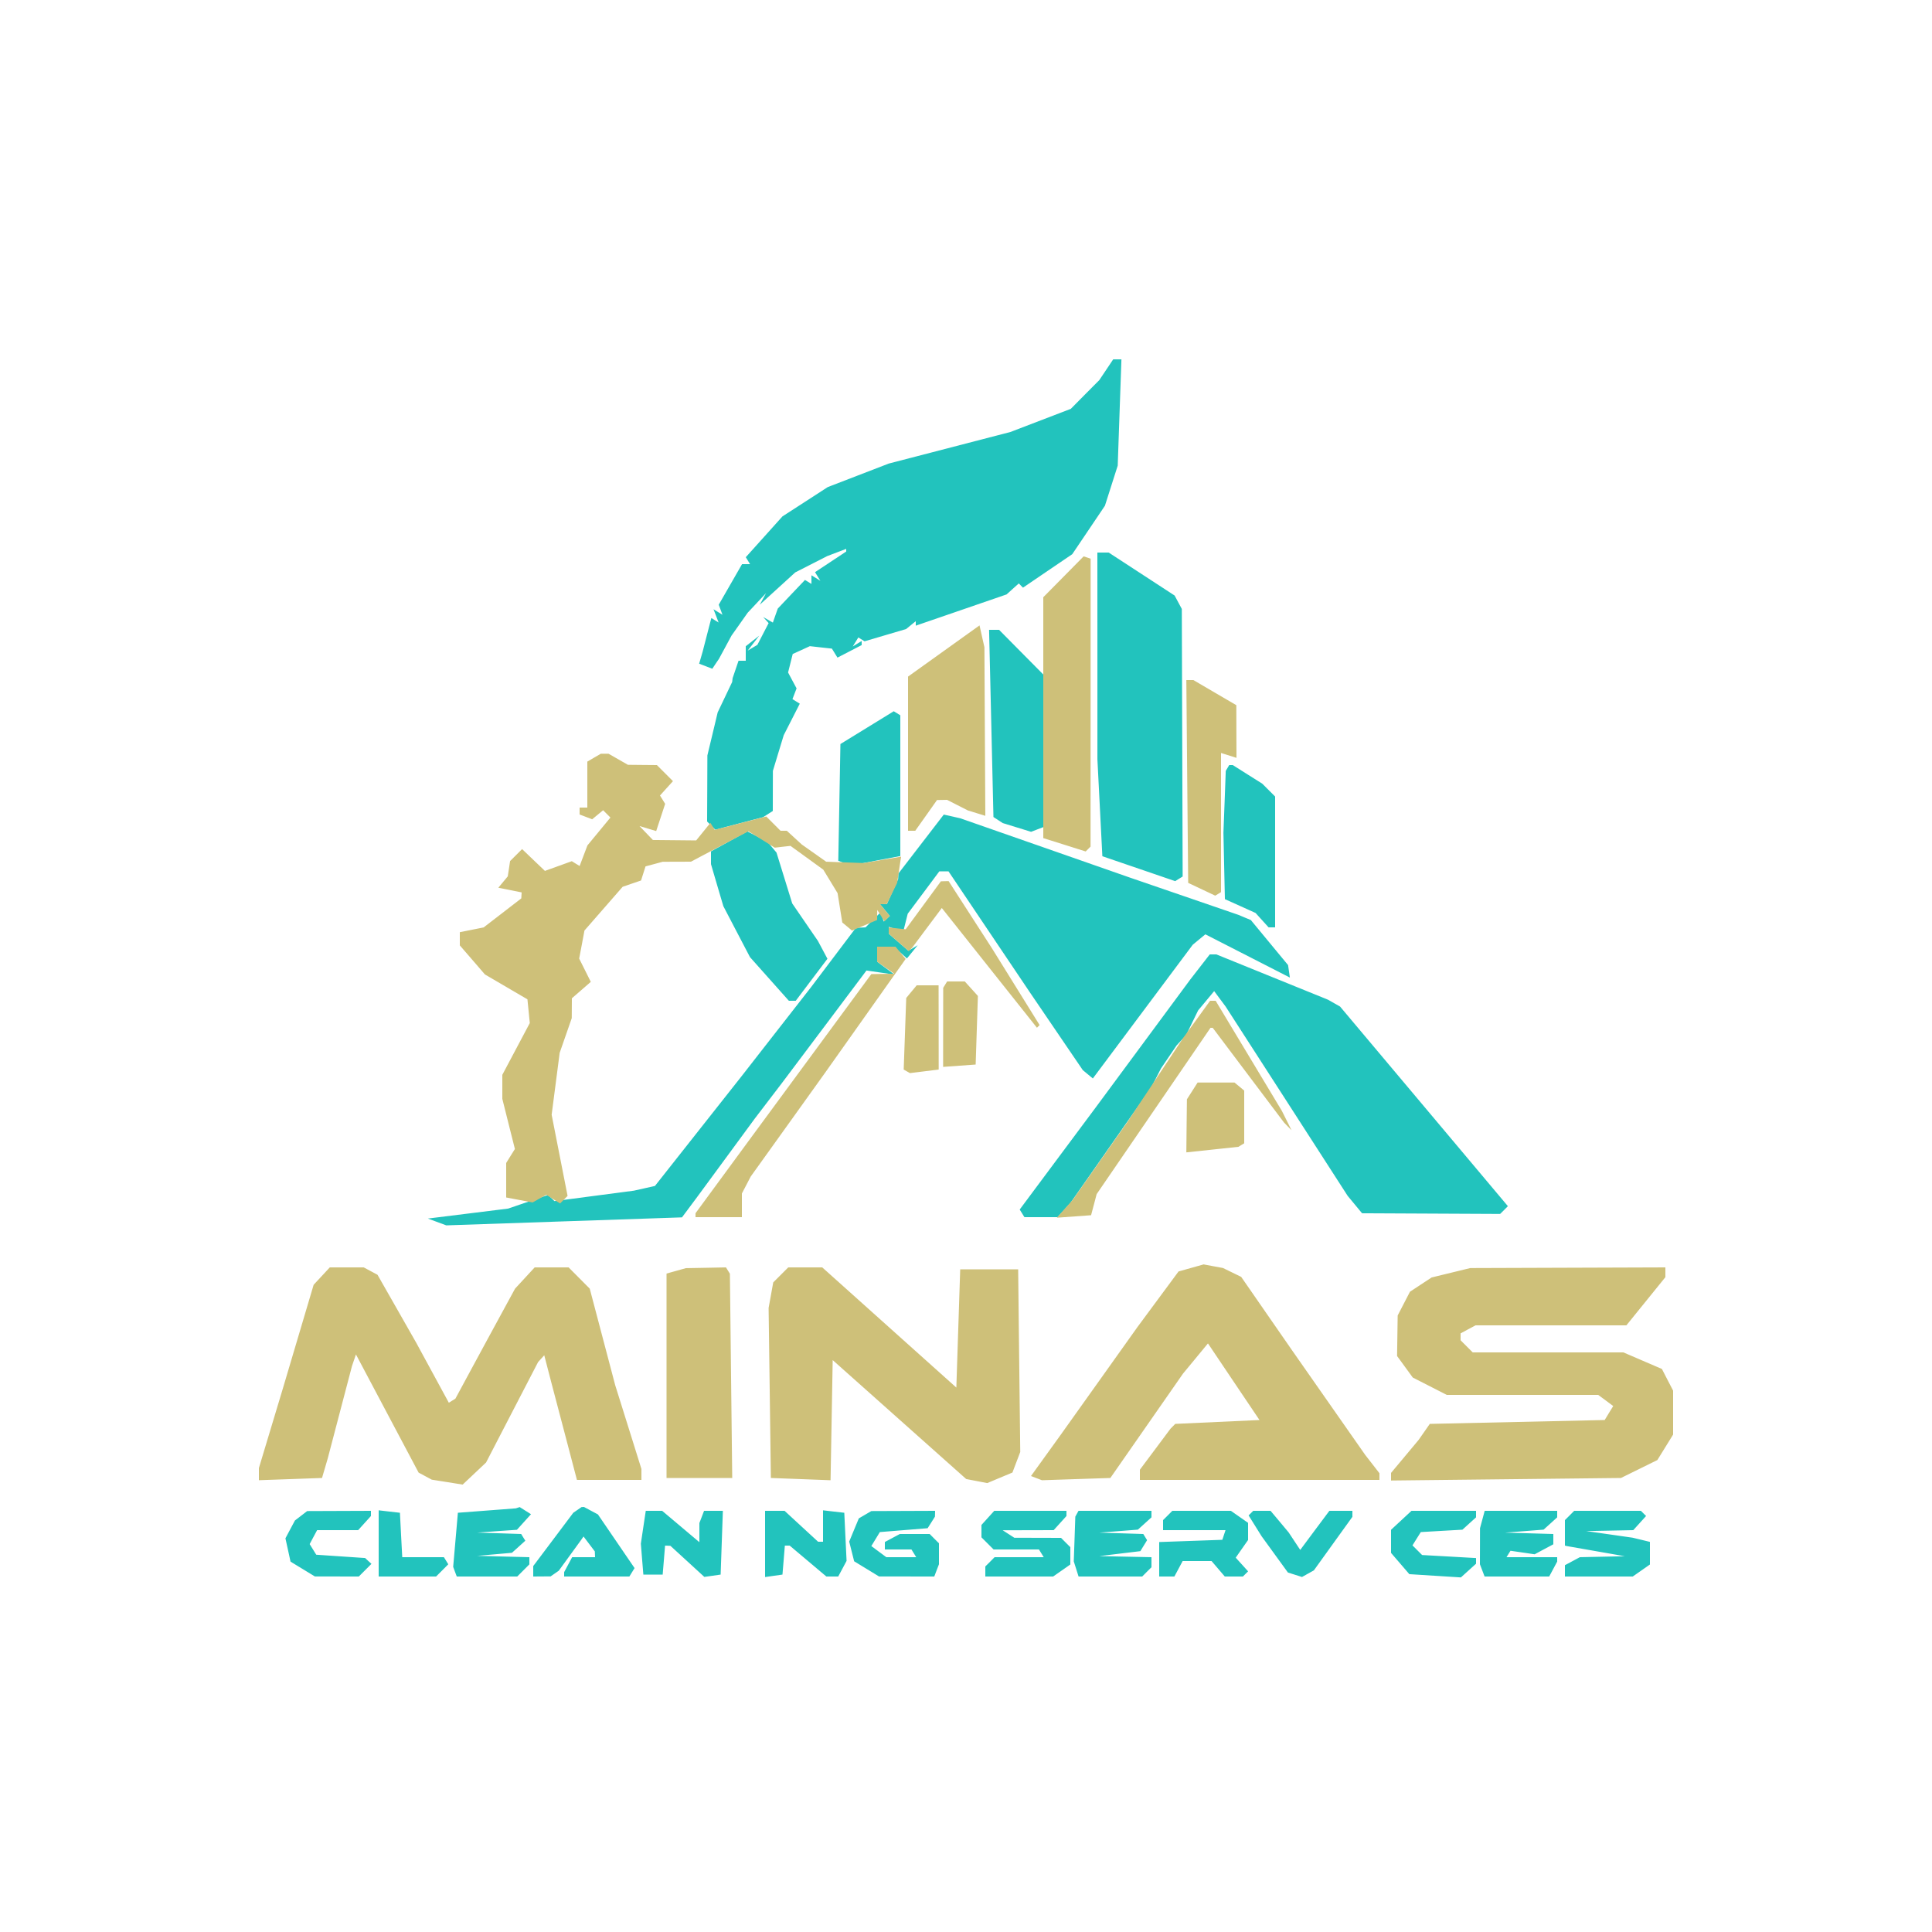 <?xml version="1.0" encoding="UTF-8"?>
<svg xmlns="http://www.w3.org/2000/svg" xmlns:xlink="http://www.w3.org/1999/xlink" width="250px" height="250px" viewBox="0 0 250 250" version="1.1">
<g id="surface1">
<path style=" stroke:none;fill-rule:evenodd;fill:rgb(13.333%,76.471%,74.118%);fill-opacity:1;" d="M 143.148 47.844 L 142.25 49.184 L 140.402 51.043 L 138.559 52.906 L 134.652 54.402 L 130.75 55.898 L 115.008 59.984 L 111.055 61.508 L 107.105 63.031 L 104.18 64.926 L 101.25 66.82 L 98.879 69.461 L 96.504 72.102 L 97.059 73 L 96.02 73 L 93.004 78.25 L 93.246 78.902 L 93.488 79.551 L 92.91 79.195 L 92.328 78.836 L 92.66 79.695 L 92.988 80.551 L 92.516 80.262 L 92.047 79.969 L 91.492 82.109 L 90.941 84.25 L 90.707 85.066 L 90.469 85.883 L 91.32 86.207 L 92.172 86.535 L 92.602 85.891 L 93.035 85.25 L 93.848 83.75 L 94.656 82.25 L 95.703 80.77 L 96.75 79.285 L 97.938 78.02 L 99.125 76.75 L 98.723 77.5 L 98.316 78.25 L 102.902 74.07 L 107.035 71.961 L 108.266 71.492 L 109.5 71.023 L 109.5 71.367 L 107.48 72.703 L 105.465 74.039 L 105.809 74.598 L 106.156 75.156 L 105.578 74.797 L 105 74.441 L 105 75.559 L 104.164 75.043 L 102.402 76.895 L 100.645 78.75 L 100.324 79.656 L 100.008 80.562 L 99.379 80.203 L 98.75 79.84 L 99.461 80.629 L 98.734 82.031 L 98.008 83.438 L 97.379 83.816 L 96.75 84.191 L 97.5 83.223 L 98.25 82.25 L 97.375 82.938 L 96.5 83.621 L 96.5 85.5 L 95.566 85.5 L 94.801 87.75 L 94.77 88 L 94.742 88.25 L 92.867 92.18 L 92.203 94.965 L 91.535 97.75 L 91.52 102.023 L 91.5 106.301 L 92.562 107.363 L 98.75 105.738 L 100 104.941 L 100.004 102.344 L 100.012 99.75 L 100.711 97.441 L 101.414 95.133 L 103.492 91.055 L 103.02 90.762 L 102.543 90.469 L 102.809 89.773 L 103.078 89.078 L 102.527 88.051 L 101.977 87.02 L 102.277 85.824 L 102.578 84.625 L 103.688 84.121 L 104.793 83.613 L 106.219 83.773 L 107.648 83.93 L 108.367 85.094 L 109.934 84.285 L 111.5 83.473 L 111.5 82.941 L 110.922 83.297 L 110.344 83.656 L 111.07 82.484 L 111.875 82.984 L 117.25 81.398 L 117.875 80.887 L 118.5 80.379 L 118.5 80.961 L 124.375 78.941 L 130.25 76.918 L 131.039 76.207 L 131.832 75.496 L 132.102 75.77 L 132.375 76.043 L 135.562 73.875 L 138.75 71.711 L 140.863 68.578 L 142.977 65.441 L 143.805 62.844 L 144.633 60.25 L 144.871 53.375 L 145.113 46.5 L 144.047 46.5 L 143.148 47.844 M 142.004 84.875 L 142.004 98.25 L 142.645 110.797 L 147.355 112.406 L 152.066 114.02 L 152.551 113.719 L 153.035 113.422 L 152.926 78.797 L 151.996 77.062 L 143.465 71.5 L 142 71.5 L 142.004 84.875 M 128.27 93.613 L 128.551 105.723 L 129.152 106.113 L 129.75 106.504 L 131.586 107.07 L 133.426 107.637 L 134.211 107.332 L 135 107.031 L 135 87.277 L 132.141 84.391 L 129.281 81.5 L 127.988 81.5 L 128.27 93.613 M 112.203 94.156 L 108.75 96.277 L 108.613 103.828 L 108.473 111.383 L 109.27 111.688 L 110.062 111.992 L 116.5 110.773 L 116.5 92.559 L 116.078 92.297 L 115.652 92.035 L 112.203 94.156 M 158.836 99.375 L 158.613 99.75 L 158.465 103.75 L 158.312 107.75 L 158.406 112.051 L 158.5 116.348 L 162.469 118.137 L 163.312 119.07 L 164.156 120 L 165 120 L 165 103.07 L 163.34 101.41 L 161.43 100.207 L 159.52 99 L 159.059 99 L 158.836 99.375 M 119.188 109.223 L 116.25 113.039 L 116.238 113.395 L 116.223 113.75 L 115.492 115.375 L 114.758 117 L 113.879 117 L 114.512 117.762 L 115.141 118.523 L 114.754 118.887 L 114.363 119.25 L 114.152 118.656 L 113.938 118.062 L 112 120 L 111.375 120.031 L 110.75 120.059 L 107.844 123.906 L 104.941 127.75 L 100.453 133.5 L 95.969 139.25 L 84.75 153.461 L 83.395 153.766 L 82.035 154.07 L 76.895 154.746 L 71.75 155.422 L 70.922 154.625 L 65.75 156.391 L 55.367 157.68 L 57.75 158.562 L 73 158.043 L 88.25 157.527 L 90.25 154.84 L 93.957 149.797 L 97.664 144.75 L 101.102 140.25 L 106.613 132.918 L 112.121 125.582 L 113.934 125.848 L 115.75 126.109 L 113.5 124.445 L 113.5 122.5 L 115.672 122.5 L 116.516 123.262 L 117.355 124.023 L 118.055 123.168 L 118.75 122.309 L 118.148 122.672 L 117.543 123.031 L 116.273 121.926 L 115 120.82 L 115 119.934 L 115.941 120.23 L 116.883 120.531 L 117.461 118.234 L 119.508 115.492 L 121.551 112.75 L 122.734 112.75 L 127.992 120.57 L 133.25 128.387 L 136.68 133.43 L 140.113 138.473 L 140.762 139.012 L 141.414 139.551 L 147.875 130.902 L 154.34 122.25 L 155.156 121.574 L 155.973 120.902 L 166.91 126.496 L 166.793 125.691 L 166.676 124.883 L 164.266 121.969 L 161.855 119.051 L 161.051 118.719 L 160.25 118.383 L 153.25 115.977 L 146.25 113.574 L 135.25 109.727 L 124.25 105.883 L 122.125 105.406 L 119.188 109.223 M 94.352 108.875 L 92 110.168 L 92 111.82 L 92.797 114.535 L 93.598 117.25 L 95.32 120.551 L 97.047 123.852 L 102.078 129.5 L 102.969 129.5 L 105.02 126.781 L 107.07 124.066 L 106.453 122.906 L 105.836 121.75 L 104.172 119.324 L 102.512 116.902 L 101.496 113.613 L 100.48 110.328 L 99.902 109.633 L 99.324 108.934 L 96.707 107.582 L 94.352 108.875 M 155.281 125.125 L 154.02 126.75 L 141.824 143.25 L 136.887 149.879 L 131.949 156.512 L 132.254 157.004 L 132.559 157.5 L 136.844 157.5 L 137.688 156.566 L 138.531 155.637 L 143.742 148.191 L 148.949 140.75 L 149.594 139.5 L 150.234 138.25 L 151.242 136.762 L 152.25 135.277 L 152.863 134.613 L 153.477 133.953 L 154.254 132.352 L 155.035 130.75 L 157.113 128.25 L 158.598 130.25 L 166.496 142.5 L 174.391 154.75 L 175.32 155.871 L 176.25 156.996 L 194.117 157.082 L 194.621 156.582 L 195.121 156.078 L 184.266 143.164 L 173.406 130.25 L 171.836 129.359 L 157.398 123.5 L 156.543 123.5 L 155.281 125.125 M 63 195.465 L 59.25 195.75 L 58.641 202.75 L 58.871 203.375 L 59.105 204 L 66.93 204 L 68.5 202.43 L 68.5 201.5 L 65.125 201.414 L 61.75 201.324 L 64 201.129 L 66.246 200.93 L 67.113 200.148 L 67.977 199.367 L 67.707 198.934 L 67.441 198.5 L 64.594 198.406 L 61.75 198.316 L 64.32 198.133 L 66.891 197.953 L 68.711 195.938 L 67.25 195.016 L 66.75 195.18 L 63 195.465 M 74.719 195.383 L 74.184 195.75 L 71.594 199.199 L 69 202.648 L 69 204 L 71.25 203.984 L 72.305 203.25 L 75.211 199.25 L 75.359 199.035 L 75.512 198.824 L 76.238 199.785 L 76.969 200.75 L 77 201.5 L 74.035 201.5 L 73.516 202.469 L 73 203.434 L 73 204 L 81.441 204 L 81.777 203.453 L 82.113 202.91 L 77.371 195.965 L 76.469 195.484 L 75.566 195 L 75.406 195.008 L 75.25 195.016 L 74.719 195.383 M 38.957 196.141 L 38.164 196.75 L 37.547 197.906 L 36.934 199.059 L 37.266 200.566 L 37.594 202.074 L 40.75 203.996 L 43.59 203.996 L 46.43 204 L 48.066 202.363 L 47.656 201.988 L 47.25 201.609 L 40.922 201.18 L 40.07 199.805 L 40.551 198.902 L 41.035 198 L 46.344 198 L 48 196.172 L 48 195.5 L 39.75 195.531 L 38.957 196.141 M 49 199.719 L 49 204 L 56.43 204 L 57.219 203.211 L 58.008 202.418 L 57.727 201.961 L 57.441 201.5 L 52.051 201.5 L 51.898 198.625 L 51.75 195.75 L 50.375 195.594 L 49 195.434 L 49 199.719 M 83.242 197.625 L 82.926 199.75 L 83.086 201.75 L 83.25 203.75 L 85.75 203.75 L 85.906 201.875 L 86.059 200 L 86.406 200.012 L 86.75 200.027 L 91.141 204.051 L 92.195 203.902 L 93.25 203.75 L 93.539 195.5 L 91.105 195.5 L 90.805 196.289 L 90.5 197.082 L 90.5 199.559 L 88.094 197.531 L 85.684 195.5 L 83.562 195.5 L 83.242 197.625 M 99 199.785 L 99 204.07 L 101.25 203.75 L 101.406 201.875 L 101.559 200 L 102.184 200 L 104.559 202 L 106.93 204 L 108.465 204 L 109.008 202.988 L 109.547 201.977 L 109.25 195.75 L 107.875 195.594 L 106.5 195.434 L 106.5 199.5 L 105.863 199.5 L 103.691 197.5 L 101.523 195.5 L 99 195.5 L 99 199.785 M 111.941 196.004 L 111.133 196.477 L 110.508 197.977 L 109.887 199.48 L 110.207 200.758 L 110.527 202.031 L 112.137 203.012 L 113.75 203.996 L 117.32 203.996 L 120.895 204 L 121.195 203.211 L 121.5 202.418 L 121.5 199.699 L 120.898 199.102 L 120.301 198.5 L 116.434 198.5 L 115.469 199.016 L 114.5 199.535 L 114.5 200.5 L 117.941 200.5 L 118.559 201.5 L 114.691 201.5 L 113.719 200.781 L 112.75 200.059 L 113.301 199.156 L 113.852 198.25 L 116.945 198 L 120.035 197.75 L 120.512 197 L 120.984 196.25 L 121 195.5 L 112.75 195.531 L 111.941 196.004 M 127.828 196.414 L 127 197.328 L 127 198.93 L 128.57 200.5 L 134.441 200.5 L 135.059 201.5 L 128.699 201.5 L 128.102 202.102 L 127.5 202.699 L 127.5 204 L 136.277 204 L 137.387 203.223 L 138.5 202.445 L 138.5 200.199 L 137.898 199.602 L 137.301 199 L 134.273 198.992 L 131.25 198.984 L 129.75 198.016 L 136.344 198 L 138 196.172 L 138 195.5 L 128.656 195.5 L 127.828 196.414 M 139.352 195.875 L 139.145 196.25 L 139.047 199.148 L 138.945 202.043 L 139.258 203.023 L 139.566 204 L 147.801 204 L 148.398 203.398 L 149 202.801 L 149 201.5 L 142.25 201.359 L 144.902 201.039 L 147.559 200.719 L 148.434 199.297 L 147.941 198.5 L 145.094 198.41 L 142.25 198.32 L 144.746 198.129 L 147.242 197.934 L 148.121 197.141 L 149 196.344 L 149 195.5 L 139.559 195.5 L 139.352 195.875 M 151.102 196.102 L 150.5 196.699 L 150.5 198 L 158.582 198 L 158.168 199.25 L 154.086 199.395 L 150 199.539 L 150 204 L 151.965 204 L 153.035 202 L 156.777 202 L 158.488 204 L 160.832 204 L 161.168 203.664 L 161.504 203.332 L 160.703 202.445 L 159.902 201.562 L 160.699 200.418 L 161.5 199.277 L 161.5 197.055 L 160.387 196.277 L 159.277 195.5 L 151.699 195.5 L 151.102 196.102 M 161.871 195.797 L 161.57 196.094 L 163.25 198.789 L 166.656 203.484 L 167.57 203.773 L 168.48 204.062 L 169.246 203.633 L 170.016 203.203 L 172.508 199.738 L 175 196.277 L 175 195.5 L 172.02 195.5 L 170.133 198.027 L 168.25 200.559 L 166.75 198.293 L 165.582 196.895 L 164.41 195.5 L 162.168 195.5 L 161.871 195.797 M 181.324 196.727 L 180 197.953 L 180 200.945 L 182.367 203.695 L 189.039 204.117 L 191 202.344 L 191 201.613 L 187.508 201.414 L 184.02 201.219 L 182.773 199.973 L 183.312 199.109 L 183.852 198.25 L 186.547 198.094 L 189.238 197.941 L 190.117 197.141 L 191 196.344 L 191 195.5 L 182.645 195.5 L 181.324 196.727 M 191.816 196.625 L 191.512 197.75 L 191.508 200.086 L 191.5 202.418 L 191.805 203.211 L 192.105 204 L 200.465 204 L 200.984 203.031 L 201.5 202.066 L 201.5 201.5 L 194.941 201.5 L 195.199 201.082 L 195.457 200.668 L 197.02 200.895 L 198.582 201.125 L 199.789 200.477 L 201 199.832 L 201 198.5 L 194.75 198.32 L 197.246 198.129 L 199.742 197.934 L 200.621 197.141 L 201.5 196.344 L 201.5 195.5 L 192.117 195.5 L 191.816 196.625 M 203.102 196.102 L 202.5 196.699 L 202.5 200 L 202.75 200.062 L 210.25 201.375 L 207.344 201.438 L 204.434 201.5 L 203.469 202.016 L 202.5 202.535 L 202.5 204 L 211.277 204 L 212.387 203.223 L 213.5 202.445 L 213.5 199.52 L 212.375 199.246 L 211.25 198.977 L 208.25 198.547 L 205.25 198.121 L 208.297 198.062 L 211.344 198 L 212.172 197.086 L 213.004 196.168 L 212.668 195.836 L 212.332 195.5 L 203.699 195.5 L 203.102 196.102 "/>
<path style=" stroke:none;fill-rule:evenodd;fill:rgb(80.784%,75.294%,47.451%);fill-opacity:1;" d="M 137.613 74.637 L 135 77.281 L 135 108.449 L 137.742 109.312 L 140.488 110.18 L 140.801 109.863 L 141.117 109.551 L 141.125 90.922 L 141.129 72.293 L 140.676 72.141 L 140.223 71.992 L 137.613 74.637 M 122.125 84.238 L 117.5 87.551 L 117.5 107.5 L 118.434 107.5 L 119.844 105.512 L 121.25 103.523 L 121.898 103.512 L 122.551 103.5 L 123.898 104.188 L 125.25 104.875 L 126.375 105.219 L 127.5 105.566 L 127.441 94.66 L 127.383 83.75 L 127.066 82.34 L 126.75 80.926 L 122.125 84.238 M 153.629 101.121 L 153.75 114.242 L 157.25 115.898 L 157.625 115.672 L 158 115.441 L 158 97.434 L 160 98.066 L 159.988 94.66 L 159.98 91.25 L 157.199 89.625 L 154.422 88 L 153.512 88 L 153.629 101.121 M 76.875 98.039 L 76 98.551 L 76 104.5 L 75 104.5 L 75 105.395 L 75.812 105.703 L 76.625 106.016 L 77.336 105.43 L 78.043 104.844 L 78.988 105.789 L 77.504 107.59 L 76.016 109.391 L 75.508 110.727 L 75.004 112.059 L 74.496 111.75 L 73.992 111.438 L 72.254 112.066 L 70.512 112.695 L 69.035 111.285 L 67.559 109.871 L 66.781 110.648 L 66.004 111.422 L 65.855 112.414 L 65.703 113.402 L 64.484 114.871 L 65.992 115.172 L 67.5 115.477 L 67.477 115.863 L 67.457 116.25 L 62.582 120.008 L 61.039 120.316 L 59.5 120.625 L 59.5 122.332 L 61.125 124.211 L 62.75 126.094 L 68.25 129.312 L 68.555 132.383 L 66.777 135.734 L 65 139.082 L 65 142.188 L 65.812 145.434 L 66.629 148.68 L 66.062 149.582 L 65.5 150.488 L 65.5 154.953 L 67.211 155.277 L 68.918 155.598 L 70.684 154.605 L 71.578 155.164 L 72.477 155.727 L 73.445 154.75 L 71.383 144.25 L 72.422 136.234 L 73.984 131.75 L 74 129.18 L 75.223 128.117 L 76.449 127.051 L 75.699 125.547 L 74.945 124.039 L 75.289 122.227 L 75.629 120.41 L 78.098 117.582 L 80.57 114.75 L 81.762 114.34 L 82.953 113.934 L 83.242 113.02 L 83.531 112.109 L 84.641 111.812 L 85.75 111.512 L 87.582 111.508 L 89.414 111.5 L 93.129 109.531 L 96.844 107.566 L 98.547 108.625 L 100.25 109.688 L 101.27 109.57 L 102.289 109.457 L 104.41 110.992 L 106.531 112.531 L 107.457 114.051 L 108.383 115.574 L 108.992 119.371 L 109.621 119.891 L 110.25 120.414 L 113.5 119.047 L 113.516 117.75 L 113.98 118.484 L 114.445 119.223 L 114.793 118.871 L 115.141 118.523 L 114.512 117.762 L 113.879 117 L 114.312 116.996 L 114.75 116.992 L 115.418 115.621 L 116.09 114.25 L 116.344 112.551 L 116.602 110.852 L 114.176 111.262 L 111.75 111.676 L 106.906 111.504 L 103.75 109.277 L 102.781 108.387 L 101.812 107.5 L 101 107.5 L 99.152 105.652 L 95.82 106.516 L 92.488 107.383 L 91.926 106.477 L 91.008 107.613 L 90.086 108.75 L 84.484 108.695 L 82.75 106.891 L 83.828 107.215 L 84.91 107.539 L 85.492 105.777 L 86.07 104.02 L 85.738 103.477 L 85.402 102.938 L 86.242 102.008 L 87.082 101.082 L 85 99 L 83.125 98.984 L 81.25 98.965 L 78.75 97.535 L 78.25 97.531 L 77.75 97.531 L 76.875 98.039 M 119.473 117.145 L 117.195 120.25 L 116.098 120.133 L 115 120.012 L 115 120.82 L 116.297 121.945 L 117.594 123.074 L 117.816 122.852 L 118.039 122.625 L 119.953 120.059 L 121.871 117.496 L 128.023 125.242 L 134.18 132.988 L 134.352 132.816 L 134.523 132.641 L 128.383 122.75 L 122.75 114.016 L 122.25 114.027 L 121.75 114.043 L 119.473 117.145 M 113.5 123.473 L 113.5 124.445 L 114.613 125.223 L 115.723 126 L 114.238 126.023 L 112.75 126.047 L 97.25 147.117 L 90 156.992 L 90 157.5 L 96 157.5 L 96 154.434 L 96.57 153.344 L 97.137 152.25 L 101.977 145.5 L 106.812 138.75 L 111.531 132.086 L 116.25 125.418 L 116.723 124.75 L 117.191 124.086 L 115.879 122.5 L 113.5 122.5 L 113.5 123.473 M 122.305 127.41 L 122.051 127.824 L 122.043 132.941 L 122.039 138.055 L 126.25 137.75 L 126.539 128.875 L 124.844 127 L 122.559 127 L 122.305 127.41 M 117.945 128.316 L 117.266 129.137 L 116.938 138.402 L 117.344 138.633 L 117.75 138.859 L 119.609 138.629 L 121.465 138.395 L 121.461 132.949 L 121.453 127.5 L 118.621 127.5 L 117.945 128.316 M 154.867 131.875 L 153.145 134.25 L 145.84 145.25 L 142.328 150.25 L 138.82 155.25 L 137.789 156.41 L 136.762 157.57 L 141.184 157.25 L 141.547 155.887 L 141.906 154.52 L 149.273 143.762 L 156.637 133 L 156.926 133 L 161.535 139.125 L 166.148 145.25 L 166.633 145.75 L 167.121 146.25 L 166.5 145 L 165.875 143.75 L 157.305 129.5 L 156.586 129.5 L 154.867 131.875 M 154.277 141.168 L 153.586 142.25 L 153.547 145.684 L 153.512 149.117 L 156.879 148.758 L 160.25 148.398 L 160.625 148.168 L 161 147.941 L 161 141.121 L 160.375 140.602 L 159.746 140.082 L 154.969 140.082 L 154.277 141.168 M 154.125 164.07 L 152.504 164.527 L 149.832 168.141 L 147.164 171.75 L 142.18 178.75 L 137.191 185.75 L 135.301 188.371 L 133.41 190.996 L 134.117 191.27 L 134.828 191.543 L 139.254 191.395 L 143.68 191.25 L 153.078 177.75 L 154.695 175.793 L 156.309 173.836 L 159.641 178.793 L 162.977 183.75 L 152.078 184.25 L 151.461 184.875 L 147.5 190.18 L 147.5 191.5 L 178.5 191.5 L 178.5 190.637 L 177.574 189.441 L 176.648 188.25 L 171.926 181.5 L 167.207 174.75 L 163.906 169.988 L 160.609 165.227 L 158.25 164.078 L 157 163.848 L 155.75 163.613 L 154.125 164.07 M 41.633 165.125 L 40.586 166.25 L 36.578 179.75 L 33.5 189.969 L 33.5 191.539 L 37.586 191.395 L 41.668 191.25 L 42.402 188.75 L 45.551 176.75 L 45.805 176.008 L 46.059 175.262 L 50.113 182.91 L 54.168 190.555 L 55.023 191.012 L 55.875 191.469 L 57.871 191.785 L 59.867 192.105 L 61.379 190.68 L 62.895 189.25 L 69.629 176.25 L 70.027 175.812 L 70.426 175.371 L 70.93 177.312 L 71.434 179.25 L 73.047 185.375 L 74.656 191.5 L 83 191.5 L 83 190.082 L 81.305 184.664 L 79.609 179.25 L 76.312 166.75 L 73.578 164 L 69.188 164 L 66.648 166.75 L 63.383 172.75 L 61.152 176.867 L 58.926 180.988 L 58.5 181.25 L 58.078 181.512 L 55.969 177.633 L 53.859 173.75 L 51.355 169.352 L 48.848 164.953 L 47.066 164 L 42.676 164 L 41.633 165.125 M 87.5 164.449 L 86.25 164.797 L 86.25 191.25 L 94.75 191.25 L 94.598 178.035 L 94.449 164.82 L 93.941 164 L 91.344 164.051 L 88.75 164.098 L 87.5 164.449 M 101.027 164.973 L 100.055 165.945 L 99.758 167.598 L 99.457 169.25 L 99.605 180.25 L 99.75 191.25 L 103.613 191.395 L 107.473 191.543 L 107.613 183.77 L 107.75 175.996 L 116.387 183.691 L 125.027 191.387 L 126.387 191.648 L 127.75 191.91 L 129.379 191.227 L 131.008 190.547 L 131.512 189.219 L 132.02 187.887 L 131.883 176.07 L 131.75 164.25 L 124.25 164.25 L 124 171.902 L 123.75 179.551 L 115.074 171.777 L 106.398 164 L 102 164 L 101.027 164.973 M 187.75 164.695 L 185.25 165.305 L 183.848 166.227 L 182.449 167.148 L 181.652 168.688 L 180.859 170.223 L 180.82 172.848 L 180.781 175.469 L 181.797 176.859 L 182.809 178.25 L 185.012 179.375 L 187.211 180.5 L 206.809 180.5 L 207.781 181.219 L 208.75 181.941 L 208.195 182.844 L 207.645 183.75 L 196.328 184 L 185.016 184.25 L 184.289 185.293 L 183.559 186.336 L 181.781 188.465 L 180 190.594 L 180 191.578 L 209.75 191.25 L 214.461 188.93 L 216.5 185.633 L 216.5 179.949 L 215.773 178.547 L 215.051 177.145 L 212.555 176.07 L 210.066 175 L 190.57 175 L 189 173.43 L 189 172.535 L 189.969 172.016 L 190.934 171.5 L 210.453 171.5 L 215.5 165.266 L 215.5 164 L 190.25 164.086 L 187.75 164.695 "/>
</g>
</svg>
